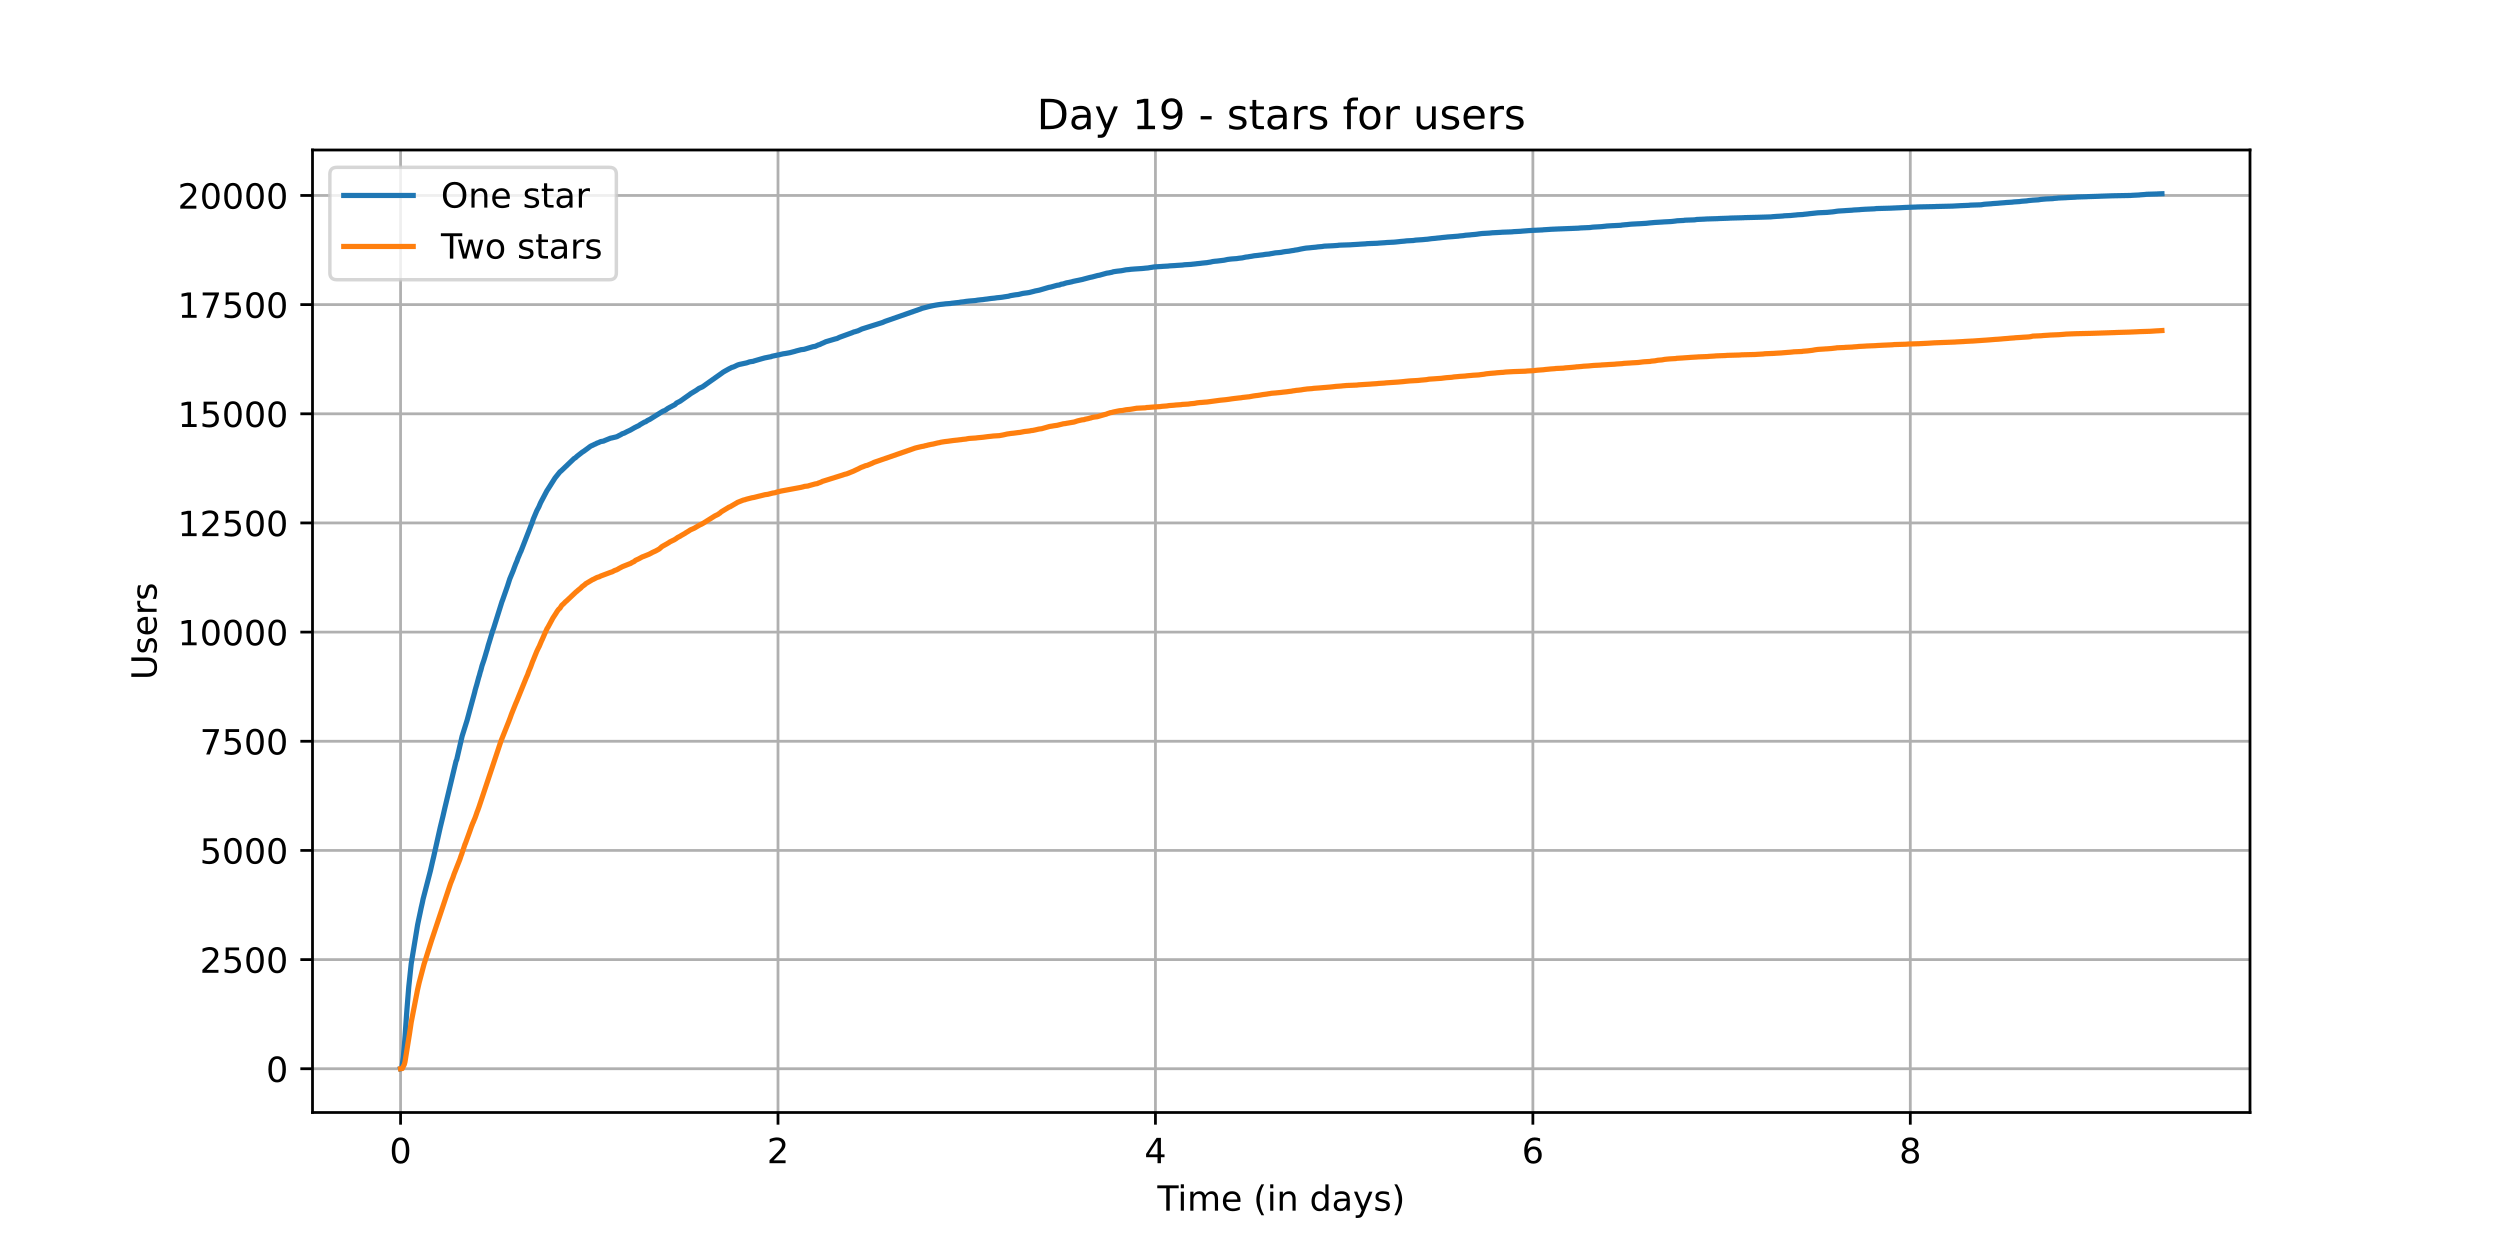 <?xml version="1.0" encoding="utf-8" standalone="no"?>
<!DOCTYPE svg PUBLIC "-//W3C//DTD SVG 1.1//EN"
  "http://www.w3.org/Graphics/SVG/1.1/DTD/svg11.dtd">
<!-- Created with matplotlib (https://matplotlib.org/) -->
<svg height="360pt" version="1.1" viewBox="0 0 720 360" width="720pt" xmlns="http://www.w3.org/2000/svg" xmlns:xlink="http://www.w3.org/1999/xlink">
 <defs>
  <style type="text/css">*{stroke-linecap:butt;stroke-linejoin:round;}</style>
 </defs>
 <g id="figure_1">
  <g id="patch_1">
   <path d="M 0 360 
L 720 360 
L 720 0 
L 0 0 
z
" style="fill:#ffffff;"/>
  </g>
  <g id="axes_1">
   <g id="patch_2">
    <path d="M 90 320.4 
L 648 320.4 
L 648 43.2 
L 90 43.2 
z
" style="fill:#ffffff;"/>
   </g>
   <g id="matplotlib.axis_1">
    <g id="xtick_1">
     <g id="line2d_1">
      <path clip-path="url(#p13bc00d0c7)" d="M 115.364 320.4 
L 115.364 43.2 
" style="fill:none;stroke:#b0b0b0;stroke-linecap:square;stroke-width:0.8;"/>
     </g>
     <g id="line2d_2">
      <defs>
       <path d="M 0 0 
L 0 3.5 
" id="me9230ebbab" style="stroke:#000000;stroke-width:0.8;"/>
      </defs>
      <g>
       <use style="stroke:#000000;stroke-width:0.8;" x="115.364" xlink:href="#me9230ebbab" y="320.4"/>
      </g>
     </g>
     <g id="text_1">
      <!-- 0 -->
      <g transform="translate(112.182 334.998)scale(0.1 -0.1)">
       <defs>
        <path d="M 31.781 66.406 
Q 24.172 66.406 20.328 58.906 
Q 16.5 51.422 16.5 36.375 
Q 16.5 21.391 20.328 13.891 
Q 24.172 6.391 31.781 6.391 
Q 39.453 6.391 43.281 13.891 
Q 47.125 21.391 47.125 36.375 
Q 47.125 51.422 43.281 58.906 
Q 39.453 66.406 31.781 66.406 
z
M 31.781 74.219 
Q 44.047 74.219 50.516 64.516 
Q 56.984 54.828 56.984 36.375 
Q 56.984 17.969 50.516 8.266 
Q 44.047 -1.422 31.781 -1.422 
Q 19.531 -1.422 13.062 8.266 
Q 6.594 17.969 6.594 36.375 
Q 6.594 54.828 13.062 64.516 
Q 19.531 74.219 31.781 74.219 
z
" id="DejaVuSans-48"/>
       </defs>
       <use xlink:href="#DejaVuSans-48"/>
      </g>
     </g>
    </g>
    <g id="xtick_2">
     <g id="line2d_3">
      <path clip-path="url(#p13bc00d0c7)" d="M 224.065 320.4 
L 224.065 43.2 
" style="fill:none;stroke:#b0b0b0;stroke-linecap:square;stroke-width:0.8;"/>
     </g>
     <g id="line2d_4">
      <g>
       <use style="stroke:#000000;stroke-width:0.8;" x="224.065" xlink:href="#me9230ebbab" y="320.4"/>
      </g>
     </g>
     <g id="text_2">
      <!-- 2 -->
      <g transform="translate(220.884 334.998)scale(0.1 -0.1)">
       <defs>
        <path d="M 19.188 8.297 
L 53.609 8.297 
L 53.609 0 
L 7.328 0 
L 7.328 8.297 
Q 12.938 14.109 22.625 23.891 
Q 32.328 33.688 34.812 36.531 
Q 39.547 41.844 41.422 45.531 
Q 43.312 49.219 43.312 52.781 
Q 43.312 58.594 39.234 62.25 
Q 35.156 65.922 28.609 65.922 
Q 23.969 65.922 18.812 64.312 
Q 13.672 62.703 7.812 59.422 
L 7.812 69.391 
Q 13.766 71.781 18.938 73 
Q 24.125 74.219 28.422 74.219 
Q 39.75 74.219 46.484 68.547 
Q 53.219 62.891 53.219 53.422 
Q 53.219 48.922 51.531 44.891 
Q 49.859 40.875 45.406 35.406 
Q 44.188 33.984 37.641 27.219 
Q 31.109 20.453 19.188 8.297 
z
" id="DejaVuSans-50"/>
       </defs>
       <use xlink:href="#DejaVuSans-50"/>
      </g>
     </g>
    </g>
    <g id="xtick_3">
     <g id="line2d_5">
      <path clip-path="url(#p13bc00d0c7)" d="M 332.766 320.4 
L 332.766 43.2 
" style="fill:none;stroke:#b0b0b0;stroke-linecap:square;stroke-width:0.8;"/>
     </g>
     <g id="line2d_6">
      <g>
       <use style="stroke:#000000;stroke-width:0.8;" x="332.766" xlink:href="#me9230ebbab" y="320.4"/>
      </g>
     </g>
     <g id="text_3">
      <!-- 4 -->
      <g transform="translate(329.585 334.998)scale(0.1 -0.1)">
       <defs>
        <path d="M 37.797 64.312 
L 12.891 25.391 
L 37.797 25.391 
z
M 35.203 72.906 
L 47.609 72.906 
L 47.609 25.391 
L 58.016 25.391 
L 58.016 17.188 
L 47.609 17.188 
L 47.609 0 
L 37.797 0 
L 37.797 17.188 
L 4.891 17.188 
L 4.891 26.703 
z
" id="DejaVuSans-52"/>
       </defs>
       <use xlink:href="#DejaVuSans-52"/>
      </g>
     </g>
    </g>
    <g id="xtick_4">
     <g id="line2d_7">
      <path clip-path="url(#p13bc00d0c7)" d="M 441.467 320.4 
L 441.467 43.2 
" style="fill:none;stroke:#b0b0b0;stroke-linecap:square;stroke-width:0.8;"/>
     </g>
     <g id="line2d_8">
      <g>
       <use style="stroke:#000000;stroke-width:0.8;" x="441.467" xlink:href="#me9230ebbab" y="320.4"/>
      </g>
     </g>
     <g id="text_4">
      <!-- 6 -->
      <g transform="translate(438.286 334.998)scale(0.1 -0.1)">
       <defs>
        <path d="M 33.016 40.375 
Q 26.375 40.375 22.484 35.828 
Q 18.609 31.297 18.609 23.391 
Q 18.609 15.531 22.484 10.953 
Q 26.375 6.391 33.016 6.391 
Q 39.656 6.391 43.531 10.953 
Q 47.406 15.531 47.406 23.391 
Q 47.406 31.297 43.531 35.828 
Q 39.656 40.375 33.016 40.375 
z
M 52.594 71.297 
L 52.594 62.312 
Q 48.875 64.062 45.094 64.984 
Q 41.312 65.922 37.594 65.922 
Q 27.828 65.922 22.672 59.328 
Q 17.531 52.734 16.797 39.406 
Q 19.672 43.656 24.016 45.922 
Q 28.375 48.188 33.594 48.188 
Q 44.578 48.188 50.953 41.516 
Q 57.328 34.859 57.328 23.391 
Q 57.328 12.156 50.688 5.359 
Q 44.047 -1.422 33.016 -1.422 
Q 20.359 -1.422 13.672 8.266 
Q 6.984 17.969 6.984 36.375 
Q 6.984 53.656 15.188 63.938 
Q 23.391 74.219 37.203 74.219 
Q 40.922 74.219 44.703 73.484 
Q 48.484 72.75 52.594 71.297 
z
" id="DejaVuSans-54"/>
       </defs>
       <use xlink:href="#DejaVuSans-54"/>
      </g>
     </g>
    </g>
    <g id="xtick_5">
     <g id="line2d_9">
      <path clip-path="url(#p13bc00d0c7)" d="M 550.168 320.4 
L 550.168 43.2 
" style="fill:none;stroke:#b0b0b0;stroke-linecap:square;stroke-width:0.8;"/>
     </g>
     <g id="line2d_10">
      <g>
       <use style="stroke:#000000;stroke-width:0.8;" x="550.168" xlink:href="#me9230ebbab" y="320.4"/>
      </g>
     </g>
     <g id="text_5">
      <!-- 8 -->
      <g transform="translate(546.987 334.998)scale(0.1 -0.1)">
       <defs>
        <path d="M 31.781 34.625 
Q 24.75 34.625 20.719 30.859 
Q 16.703 27.094 16.703 20.516 
Q 16.703 13.922 20.719 10.156 
Q 24.75 6.391 31.781 6.391 
Q 38.812 6.391 42.859 10.172 
Q 46.922 13.969 46.922 20.516 
Q 46.922 27.094 42.891 30.859 
Q 38.875 34.625 31.781 34.625 
z
M 21.922 38.812 
Q 15.578 40.375 12.031 44.719 
Q 8.5 49.078 8.5 55.328 
Q 8.5 64.062 14.719 69.141 
Q 20.953 74.219 31.781 74.219 
Q 42.672 74.219 48.875 69.141 
Q 55.078 64.062 55.078 55.328 
Q 55.078 49.078 51.531 44.719 
Q 48 40.375 41.703 38.812 
Q 48.828 37.156 52.797 32.312 
Q 56.781 27.484 56.781 20.516 
Q 56.781 9.906 50.312 4.234 
Q 43.844 -1.422 31.781 -1.422 
Q 19.734 -1.422 13.25 4.234 
Q 6.781 9.906 6.781 20.516 
Q 6.781 27.484 10.781 32.312 
Q 14.797 37.156 21.922 38.812 
z
M 18.312 54.391 
Q 18.312 48.734 21.844 45.562 
Q 25.391 42.391 31.781 42.391 
Q 38.141 42.391 41.719 45.562 
Q 45.312 48.734 45.312 54.391 
Q 45.312 60.062 41.719 63.234 
Q 38.141 66.406 31.781 66.406 
Q 25.391 66.406 21.844 63.234 
Q 18.312 60.062 18.312 54.391 
z
" id="DejaVuSans-56"/>
       </defs>
       <use xlink:href="#DejaVuSans-56"/>
      </g>
     </g>
    </g>
    <g id="text_6">
     <!-- Time (in days) -->
     <g transform="translate(333.327 348.677)scale(0.1 -0.1)">
      <defs>
       <path d="M -0.297 72.906 
L 61.375 72.906 
L 61.375 64.594 
L 35.5 64.594 
L 35.5 0 
L 25.594 0 
L 25.594 64.594 
L -0.297 64.594 
z
" id="DejaVuSans-84"/>
       <path d="M 9.422 54.688 
L 18.406 54.688 
L 18.406 0 
L 9.422 0 
z
M 9.422 75.984 
L 18.406 75.984 
L 18.406 64.594 
L 9.422 64.594 
z
" id="DejaVuSans-105"/>
       <path d="M 52 44.188 
Q 55.375 50.25 60.062 53.125 
Q 64.75 56 71.094 56 
Q 79.641 56 84.281 50.016 
Q 88.922 44.047 88.922 33.016 
L 88.922 0 
L 79.891 0 
L 79.891 32.719 
Q 79.891 40.578 77.094 44.375 
Q 74.312 48.188 68.609 48.188 
Q 61.625 48.188 57.562 43.547 
Q 53.516 38.922 53.516 30.906 
L 53.516 0 
L 44.484 0 
L 44.484 32.719 
Q 44.484 40.625 41.703 44.406 
Q 38.922 48.188 33.109 48.188 
Q 26.219 48.188 22.156 43.531 
Q 18.109 38.875 18.109 30.906 
L 18.109 0 
L 9.078 0 
L 9.078 54.688 
L 18.109 54.688 
L 18.109 46.188 
Q 21.188 51.219 25.484 53.609 
Q 29.781 56 35.688 56 
Q 41.656 56 45.828 52.969 
Q 50 49.953 52 44.188 
z
" id="DejaVuSans-109"/>
       <path d="M 56.203 29.594 
L 56.203 25.203 
L 14.891 25.203 
Q 15.484 15.922 20.484 11.062 
Q 25.484 6.203 34.422 6.203 
Q 39.594 6.203 44.453 7.469 
Q 49.312 8.734 54.109 11.281 
L 54.109 2.781 
Q 49.266 0.734 44.188 -0.344 
Q 39.109 -1.422 33.891 -1.422 
Q 20.797 -1.422 13.156 6.188 
Q 5.516 13.812 5.516 26.812 
Q 5.516 40.234 12.766 48.109 
Q 20.016 56 32.328 56 
Q 43.359 56 49.781 48.891 
Q 56.203 41.797 56.203 29.594 
z
M 47.219 32.234 
Q 47.125 39.594 43.094 43.984 
Q 39.062 48.391 32.422 48.391 
Q 24.906 48.391 20.391 44.141 
Q 15.875 39.891 15.188 32.172 
z
" id="DejaVuSans-101"/>
       <path id="DejaVuSans-32"/>
       <path d="M 31 75.875 
Q 24.469 64.656 21.281 53.656 
Q 18.109 42.672 18.109 31.391 
Q 18.109 20.125 21.312 9.062 
Q 24.516 -2 31 -13.188 
L 23.188 -13.188 
Q 15.875 -1.703 12.234 9.375 
Q 8.594 20.453 8.594 31.391 
Q 8.594 42.281 12.203 53.312 
Q 15.828 64.359 23.188 75.875 
z
" id="DejaVuSans-40"/>
       <path d="M 54.891 33.016 
L 54.891 0 
L 45.906 0 
L 45.906 32.719 
Q 45.906 40.484 42.875 44.328 
Q 39.844 48.188 33.797 48.188 
Q 26.516 48.188 22.312 43.547 
Q 18.109 38.922 18.109 30.906 
L 18.109 0 
L 9.078 0 
L 9.078 54.688 
L 18.109 54.688 
L 18.109 46.188 
Q 21.344 51.125 25.703 53.562 
Q 30.078 56 35.797 56 
Q 45.219 56 50.047 50.172 
Q 54.891 44.344 54.891 33.016 
z
" id="DejaVuSans-110"/>
       <path d="M 45.406 46.391 
L 45.406 75.984 
L 54.391 75.984 
L 54.391 0 
L 45.406 0 
L 45.406 8.203 
Q 42.578 3.328 38.25 0.953 
Q 33.938 -1.422 27.875 -1.422 
Q 17.969 -1.422 11.734 6.484 
Q 5.516 14.406 5.516 27.297 
Q 5.516 40.188 11.734 48.094 
Q 17.969 56 27.875 56 
Q 33.938 56 38.25 53.625 
Q 42.578 51.266 45.406 46.391 
z
M 14.797 27.297 
Q 14.797 17.391 18.875 11.75 
Q 22.953 6.109 30.078 6.109 
Q 37.203 6.109 41.297 11.75 
Q 45.406 17.391 45.406 27.297 
Q 45.406 37.203 41.297 42.844 
Q 37.203 48.484 30.078 48.484 
Q 22.953 48.484 18.875 42.844 
Q 14.797 37.203 14.797 27.297 
z
" id="DejaVuSans-100"/>
       <path d="M 34.281 27.484 
Q 23.391 27.484 19.188 25 
Q 14.984 22.516 14.984 16.5 
Q 14.984 11.719 18.141 8.906 
Q 21.297 6.109 26.703 6.109 
Q 34.188 6.109 38.703 11.406 
Q 43.219 16.703 43.219 25.484 
L 43.219 27.484 
z
M 52.203 31.203 
L 52.203 0 
L 43.219 0 
L 43.219 8.297 
Q 40.141 3.328 35.547 0.953 
Q 30.953 -1.422 24.312 -1.422 
Q 15.922 -1.422 10.953 3.297 
Q 6 8.016 6 15.922 
Q 6 25.141 12.172 29.828 
Q 18.359 34.516 30.609 34.516 
L 43.219 34.516 
L 43.219 35.406 
Q 43.219 41.609 39.141 45 
Q 35.062 48.391 27.688 48.391 
Q 23 48.391 18.547 47.266 
Q 14.109 46.141 10.016 43.891 
L 10.016 52.203 
Q 14.938 54.109 19.578 55.047 
Q 24.219 56 28.609 56 
Q 40.484 56 46.344 49.844 
Q 52.203 43.703 52.203 31.203 
z
" id="DejaVuSans-97"/>
       <path d="M 32.172 -5.078 
Q 28.375 -14.844 24.75 -17.812 
Q 21.141 -20.797 15.094 -20.797 
L 7.906 -20.797 
L 7.906 -13.281 
L 13.188 -13.281 
Q 16.891 -13.281 18.938 -11.516 
Q 21 -9.766 23.484 -3.219 
L 25.094 0.875 
L 2.984 54.688 
L 12.5 54.688 
L 29.594 11.922 
L 46.688 54.688 
L 56.203 54.688 
z
" id="DejaVuSans-121"/>
       <path d="M 44.281 53.078 
L 44.281 44.578 
Q 40.484 46.531 36.375 47.5 
Q 32.281 48.484 27.875 48.484 
Q 21.188 48.484 17.844 46.438 
Q 14.5 44.391 14.5 40.281 
Q 14.5 37.156 16.891 35.375 
Q 19.281 33.594 26.516 31.984 
L 29.594 31.297 
Q 39.156 29.25 43.188 25.516 
Q 47.219 21.781 47.219 15.094 
Q 47.219 7.469 41.188 3.016 
Q 35.156 -1.422 24.609 -1.422 
Q 20.219 -1.422 15.453 -0.562 
Q 10.688 0.297 5.422 2 
L 5.422 11.281 
Q 10.406 8.688 15.234 7.391 
Q 20.062 6.109 24.812 6.109 
Q 31.156 6.109 34.562 8.281 
Q 37.984 10.453 37.984 14.406 
Q 37.984 18.062 35.516 20.016 
Q 33.062 21.969 24.703 23.781 
L 21.578 24.516 
Q 13.234 26.266 9.516 29.906 
Q 5.812 33.547 5.812 39.891 
Q 5.812 47.609 11.281 51.797 
Q 16.75 56 26.812 56 
Q 31.781 56 36.172 55.266 
Q 40.578 54.547 44.281 53.078 
z
" id="DejaVuSans-115"/>
       <path d="M 8.016 75.875 
L 15.828 75.875 
Q 23.141 64.359 26.781 53.312 
Q 30.422 42.281 30.422 31.391 
Q 30.422 20.453 26.781 9.375 
Q 23.141 -1.703 15.828 -13.188 
L 8.016 -13.188 
Q 14.5 -2 17.703 9.062 
Q 20.906 20.125 20.906 31.391 
Q 20.906 42.672 17.703 53.656 
Q 14.5 64.656 8.016 75.875 
z
" id="DejaVuSans-41"/>
      </defs>
      <use xlink:href="#DejaVuSans-84"/>
      <use x="57.959" xlink:href="#DejaVuSans-105"/>
      <use x="85.742" xlink:href="#DejaVuSans-109"/>
      <use x="183.154" xlink:href="#DejaVuSans-101"/>
      <use x="244.678" xlink:href="#DejaVuSans-32"/>
      <use x="276.465" xlink:href="#DejaVuSans-40"/>
      <use x="315.479" xlink:href="#DejaVuSans-105"/>
      <use x="343.262" xlink:href="#DejaVuSans-110"/>
      <use x="406.641" xlink:href="#DejaVuSans-32"/>
      <use x="438.428" xlink:href="#DejaVuSans-100"/>
      <use x="501.904" xlink:href="#DejaVuSans-97"/>
      <use x="563.184" xlink:href="#DejaVuSans-121"/>
      <use x="622.363" xlink:href="#DejaVuSans-115"/>
      <use x="674.463" xlink:href="#DejaVuSans-41"/>
     </g>
    </g>
   </g>
   <g id="matplotlib.axis_2">
    <g id="ytick_1">
     <g id="line2d_11">
      <path clip-path="url(#p13bc00d0c7)" d="M 90 307.8 
L 648 307.8 
" style="fill:none;stroke:#b0b0b0;stroke-linecap:square;stroke-width:0.8;"/>
     </g>
     <g id="line2d_12">
      <defs>
       <path d="M 0 0 
L -3.5 0 
" id="mc725068a02" style="stroke:#000000;stroke-width:0.8;"/>
      </defs>
      <g>
       <use style="stroke:#000000;stroke-width:0.8;" x="90" xlink:href="#mc725068a02" y="307.8"/>
      </g>
     </g>
     <g id="text_7">
      <!-- 0 -->
      <g transform="translate(76.638 311.599)scale(0.1 -0.1)">
       <use xlink:href="#DejaVuSans-48"/>
      </g>
     </g>
    </g>
    <g id="ytick_2">
     <g id="line2d_13">
      <path clip-path="url(#p13bc00d0c7)" d="M 90 276.361 
L 648 276.361 
" style="fill:none;stroke:#b0b0b0;stroke-linecap:square;stroke-width:0.8;"/>
     </g>
     <g id="line2d_14">
      <g>
       <use style="stroke:#000000;stroke-width:0.8;" x="90" xlink:href="#mc725068a02" y="276.361"/>
      </g>
     </g>
     <g id="text_8">
      <!-- 2500 -->
      <g transform="translate(57.55 280.161)scale(0.1 -0.1)">
       <defs>
        <path d="M 10.797 72.906 
L 49.516 72.906 
L 49.516 64.594 
L 19.828 64.594 
L 19.828 46.734 
Q 21.969 47.469 24.109 47.828 
Q 26.266 48.188 28.422 48.188 
Q 40.625 48.188 47.75 41.5 
Q 54.891 34.812 54.891 23.391 
Q 54.891 11.625 47.562 5.094 
Q 40.234 -1.422 26.906 -1.422 
Q 22.312 -1.422 17.547 -0.641 
Q 12.797 0.141 7.719 1.703 
L 7.719 11.625 
Q 12.109 9.234 16.797 8.062 
Q 21.484 6.891 26.703 6.891 
Q 35.156 6.891 40.078 11.328 
Q 45.016 15.766 45.016 23.391 
Q 45.016 31 40.078 35.438 
Q 35.156 39.891 26.703 39.891 
Q 22.75 39.891 18.812 39.016 
Q 14.891 38.141 10.797 36.281 
z
" id="DejaVuSans-53"/>
       </defs>
       <use xlink:href="#DejaVuSans-50"/>
       <use x="63.623" xlink:href="#DejaVuSans-53"/>
       <use x="127.246" xlink:href="#DejaVuSans-48"/>
       <use x="190.869" xlink:href="#DejaVuSans-48"/>
      </g>
     </g>
    </g>
    <g id="ytick_3">
     <g id="line2d_15">
      <path clip-path="url(#p13bc00d0c7)" d="M 90 244.923 
L 648 244.923 
" style="fill:none;stroke:#b0b0b0;stroke-linecap:square;stroke-width:0.8;"/>
     </g>
     <g id="line2d_16">
      <g>
       <use style="stroke:#000000;stroke-width:0.8;" x="90" xlink:href="#mc725068a02" y="244.923"/>
      </g>
     </g>
     <g id="text_9">
      <!-- 5000 -->
      <g transform="translate(57.55 248.722)scale(0.1 -0.1)">
       <use xlink:href="#DejaVuSans-53"/>
       <use x="63.623" xlink:href="#DejaVuSans-48"/>
       <use x="127.246" xlink:href="#DejaVuSans-48"/>
       <use x="190.869" xlink:href="#DejaVuSans-48"/>
      </g>
     </g>
    </g>
    <g id="ytick_4">
     <g id="line2d_17">
      <path clip-path="url(#p13bc00d0c7)" d="M 90 213.484 
L 648 213.484 
" style="fill:none;stroke:#b0b0b0;stroke-linecap:square;stroke-width:0.8;"/>
     </g>
     <g id="line2d_18">
      <g>
       <use style="stroke:#000000;stroke-width:0.8;" x="90" xlink:href="#mc725068a02" y="213.484"/>
      </g>
     </g>
     <g id="text_10">
      <!-- 7500 -->
      <g transform="translate(57.55 217.283)scale(0.1 -0.1)">
       <defs>
        <path d="M 8.203 72.906 
L 55.078 72.906 
L 55.078 68.703 
L 28.609 0 
L 18.312 0 
L 43.219 64.594 
L 8.203 64.594 
z
" id="DejaVuSans-55"/>
       </defs>
       <use xlink:href="#DejaVuSans-55"/>
       <use x="63.623" xlink:href="#DejaVuSans-53"/>
       <use x="127.246" xlink:href="#DejaVuSans-48"/>
       <use x="190.869" xlink:href="#DejaVuSans-48"/>
      </g>
     </g>
    </g>
    <g id="ytick_5">
     <g id="line2d_19">
      <path clip-path="url(#p13bc00d0c7)" d="M 90 182.045 
L 648 182.045 
" style="fill:none;stroke:#b0b0b0;stroke-linecap:square;stroke-width:0.8;"/>
     </g>
     <g id="line2d_20">
      <g>
       <use style="stroke:#000000;stroke-width:0.8;" x="90" xlink:href="#mc725068a02" y="182.045"/>
      </g>
     </g>
     <g id="text_11">
      <!-- 10000 -->
      <g transform="translate(51.188 185.844)scale(0.1 -0.1)">
       <defs>
        <path d="M 12.406 8.297 
L 28.516 8.297 
L 28.516 63.922 
L 10.984 60.406 
L 10.984 69.391 
L 28.422 72.906 
L 38.281 72.906 
L 38.281 8.297 
L 54.391 8.297 
L 54.391 0 
L 12.406 0 
z
" id="DejaVuSans-49"/>
       </defs>
       <use xlink:href="#DejaVuSans-49"/>
       <use x="63.623" xlink:href="#DejaVuSans-48"/>
       <use x="127.246" xlink:href="#DejaVuSans-48"/>
       <use x="190.869" xlink:href="#DejaVuSans-48"/>
       <use x="254.492" xlink:href="#DejaVuSans-48"/>
      </g>
     </g>
    </g>
    <g id="ytick_6">
     <g id="line2d_21">
      <path clip-path="url(#p13bc00d0c7)" d="M 90 150.607 
L 648 150.607 
" style="fill:none;stroke:#b0b0b0;stroke-linecap:square;stroke-width:0.8;"/>
     </g>
     <g id="line2d_22">
      <g>
       <use style="stroke:#000000;stroke-width:0.8;" x="90" xlink:href="#mc725068a02" y="150.607"/>
      </g>
     </g>
     <g id="text_12">
      <!-- 12500 -->
      <g transform="translate(51.188 154.406)scale(0.1 -0.1)">
       <use xlink:href="#DejaVuSans-49"/>
       <use x="63.623" xlink:href="#DejaVuSans-50"/>
       <use x="127.246" xlink:href="#DejaVuSans-53"/>
       <use x="190.869" xlink:href="#DejaVuSans-48"/>
       <use x="254.492" xlink:href="#DejaVuSans-48"/>
      </g>
     </g>
    </g>
    <g id="ytick_7">
     <g id="line2d_23">
      <path clip-path="url(#p13bc00d0c7)" d="M 90 119.168 
L 648 119.168 
" style="fill:none;stroke:#b0b0b0;stroke-linecap:square;stroke-width:0.8;"/>
     </g>
     <g id="line2d_24">
      <g>
       <use style="stroke:#000000;stroke-width:0.8;" x="90" xlink:href="#mc725068a02" y="119.168"/>
      </g>
     </g>
     <g id="text_13">
      <!-- 15000 -->
      <g transform="translate(51.188 122.967)scale(0.1 -0.1)">
       <use xlink:href="#DejaVuSans-49"/>
       <use x="63.623" xlink:href="#DejaVuSans-53"/>
       <use x="127.246" xlink:href="#DejaVuSans-48"/>
       <use x="190.869" xlink:href="#DejaVuSans-48"/>
       <use x="254.492" xlink:href="#DejaVuSans-48"/>
      </g>
     </g>
    </g>
    <g id="ytick_8">
     <g id="line2d_25">
      <path clip-path="url(#p13bc00d0c7)" d="M 90 87.729 
L 648 87.729 
" style="fill:none;stroke:#b0b0b0;stroke-linecap:square;stroke-width:0.8;"/>
     </g>
     <g id="line2d_26">
      <g>
       <use style="stroke:#000000;stroke-width:0.8;" x="90" xlink:href="#mc725068a02" y="87.729"/>
      </g>
     </g>
     <g id="text_14">
      <!-- 17500 -->
      <g transform="translate(51.188 91.528)scale(0.1 -0.1)">
       <use xlink:href="#DejaVuSans-49"/>
       <use x="63.623" xlink:href="#DejaVuSans-55"/>
       <use x="127.246" xlink:href="#DejaVuSans-53"/>
       <use x="190.869" xlink:href="#DejaVuSans-48"/>
       <use x="254.492" xlink:href="#DejaVuSans-48"/>
      </g>
     </g>
    </g>
    <g id="ytick_9">
     <g id="line2d_27">
      <path clip-path="url(#p13bc00d0c7)" d="M 90 56.29 
L 648 56.29 
" style="fill:none;stroke:#b0b0b0;stroke-linecap:square;stroke-width:0.8;"/>
     </g>
     <g id="line2d_28">
      <g>
       <use style="stroke:#000000;stroke-width:0.8;" x="90" xlink:href="#mc725068a02" y="56.29"/>
      </g>
     </g>
     <g id="text_15">
      <!-- 20000 -->
      <g transform="translate(51.188 60.09)scale(0.1 -0.1)">
       <use xlink:href="#DejaVuSans-50"/>
       <use x="63.623" xlink:href="#DejaVuSans-48"/>
       <use x="127.246" xlink:href="#DejaVuSans-48"/>
       <use x="190.869" xlink:href="#DejaVuSans-48"/>
       <use x="254.492" xlink:href="#DejaVuSans-48"/>
      </g>
     </g>
    </g>
    <g id="text_16">
     <!-- Users -->
     <g transform="translate(45.108 195.801)rotate(-90)scale(0.1 -0.1)">
      <defs>
       <path d="M 8.688 72.906 
L 18.609 72.906 
L 18.609 28.609 
Q 18.609 16.891 22.844 11.734 
Q 27.094 6.594 36.625 6.594 
Q 46.094 6.594 50.344 11.734 
Q 54.594 16.891 54.594 28.609 
L 54.594 72.906 
L 64.5 72.906 
L 64.5 27.391 
Q 64.5 13.141 57.438 5.859 
Q 50.391 -1.422 36.625 -1.422 
Q 22.797 -1.422 15.734 5.859 
Q 8.688 13.141 8.688 27.391 
z
" id="DejaVuSans-85"/>
       <path d="M 41.109 46.297 
Q 39.594 47.172 37.812 47.578 
Q 36.031 48 33.891 48 
Q 26.266 48 22.188 43.047 
Q 18.109 38.094 18.109 28.812 
L 18.109 0 
L 9.078 0 
L 9.078 54.688 
L 18.109 54.688 
L 18.109 46.188 
Q 20.953 51.172 25.484 53.578 
Q 30.031 56 36.531 56 
Q 37.453 56 38.578 55.875 
Q 39.703 55.766 41.062 55.516 
z
" id="DejaVuSans-114"/>
      </defs>
      <use xlink:href="#DejaVuSans-85"/>
      <use x="73.193" xlink:href="#DejaVuSans-115"/>
      <use x="125.293" xlink:href="#DejaVuSans-101"/>
      <use x="186.816" xlink:href="#DejaVuSans-114"/>
      <use x="227.93" xlink:href="#DejaVuSans-115"/>
     </g>
    </g>
   </g>
   <g id="line2d_29">
    <path clip-path="url(#p13bc00d0c7)" d="M 115.364 307.8 
L 115.623 307.725 
L 115.736 307.523 
L 116.147 304.518 
L 116.484 300.821 
L 117.158 291.276 
L 117.719 284.259 
L 118.43 277.543 
L 120.263 266.402 
L 120.487 265.295 
L 121.086 262.478 
L 121.272 261.56 
L 121.647 259.913 
L 121.833 258.995 
L 123.965 250.77 
L 124.564 248.142 
L 124.864 246.897 
L 126.771 238.371 
L 127.557 235.126 
L 128.117 232.687 
L 131.335 219.218 
L 131.522 218.828 
L 131.821 217.521 
L 133.092 212.013 
L 134.551 207.347 
L 135.112 205.247 
L 135.299 204.543 
L 136.346 200.707 
L 136.721 199.311 
L 136.833 198.808 
L 137.094 197.89 
L 137.282 197.274 
L 137.917 194.91 
L 137.992 194.746 
L 138.366 193.338 
L 138.441 193.175 
L 138.815 191.741 
L 139.376 190.094 
L 139.787 188.735 
L 140.125 187.566 
L 140.274 187.126 
L 140.649 185.73 
L 140.835 185.151 
L 141.921 181.58 
L 142.145 180.989 
L 144.576 173.242 
L 144.726 172.878 
L 146.148 168.803 
L 146.821 166.703 
L 147.793 164.364 
L 148.093 163.534 
L 148.541 162.352 
L 148.879 161.585 
L 149.215 160.604 
L 149.327 160.403 
L 149.477 160.026 
L 149.888 159.045 
L 150 158.856 
L 153.067 150.971 
L 153.292 150.418 
L 153.554 149.575 
L 154.601 147.085 
L 154.901 146.519 
L 155.2 145.954 
L 155.499 145.237 
L 155.723 144.734 
L 157.556 141.25 
L 157.706 141.049 
L 159.837 137.679 
L 160.025 137.44 
L 161.296 135.855 
L 161.446 135.767 
L 161.708 135.529 
L 165.336 132.058 
L 165.747 131.819 
L 166.197 131.391 
L 167.394 130.461 
L 167.692 130.222 
L 168.104 129.97 
L 169.563 128.901 
L 169.787 128.713 
L 170.161 128.474 
L 170.348 128.373 
L 170.573 128.298 
L 170.76 128.184 
L 170.984 128.096 
L 171.283 127.933 
L 171.545 127.845 
L 171.919 127.619 
L 172.256 127.518 
L 172.78 127.279 
L 173.004 127.178 
L 173.714 127.053 
L 173.902 127.002 
L 174.089 126.902 
L 175.547 126.311 
L 175.734 126.223 
L 176.221 126.122 
L 177.38 125.845 
L 177.716 125.745 
L 177.941 125.619 
L 178.128 125.518 
L 178.876 125.141 
L 179.175 124.927 
L 179.475 124.839 
L 179.774 124.739 
L 180.634 124.286 
L 181.532 123.871 
L 182.841 123.117 
L 183.065 123.016 
L 183.215 122.928 
L 184.038 122.538 
L 184.338 122.299 
L 185.609 121.57 
L 185.946 121.469 
L 186.207 121.293 
L 186.47 121.104 
L 186.619 121.029 
L 186.881 120.903 
L 187.105 120.803 
L 190.359 118.765 
L 190.734 118.539 
L 191.033 118.376 
L 191.37 118.275 
L 191.781 118.023 
L 192.304 117.646 
L 192.828 117.357 
L 193.015 117.244 
L 193.24 117.143 
L 193.763 116.854 
L 194.025 116.728 
L 194.399 116.514 
L 194.848 116.074 
L 195.708 115.634 
L 195.895 115.534 
L 198.626 113.609 
L 198.851 113.421 
L 200.459 112.453 
L 200.683 112.302 
L 200.871 112.163 
L 201.319 111.849 
L 202.255 111.434 
L 202.666 111.17 
L 202.928 110.969 
L 203.115 110.843 
L 203.19 110.805 
L 203.34 110.667 
L 207.979 107.397 
L 208.24 107.196 
L 208.689 106.932 
L 209.924 106.24 
L 210.559 105.926 
L 210.746 105.813 
L 211.12 105.725 
L 211.606 105.523 
L 212.317 105.171 
L 212.729 105.02 
L 213.103 104.92 
L 213.365 104.87 
L 214.337 104.656 
L 214.823 104.555 
L 215.123 104.48 
L 215.422 104.379 
L 215.833 104.228 
L 216.394 104.128 
L 216.917 104.065 
L 217.142 103.964 
L 219.536 103.272 
L 219.91 103.172 
L 220.209 103.084 
L 220.733 102.983 
L 221.593 102.807 
L 222.042 102.732 
L 222.304 102.606 
L 223.202 102.417 
L 223.613 102.329 
L 223.875 102.266 
L 224.473 102.166 
L 224.81 102.065 
L 225.221 101.977 
L 225.521 101.902 
L 226.232 101.801 
L 226.942 101.675 
L 227.466 101.575 
L 228.962 101.185 
L 229.261 101.084 
L 230.72 100.707 
L 231.58 100.606 
L 234.161 99.839 
L 234.797 99.739 
L 235.507 99.412 
L 235.657 99.336 
L 236.072 99.236 
L 236.745 98.896 
L 236.969 98.821 
L 237.193 98.72 
L 237.829 98.418 
L 240.635 97.588 
L 241.046 97.5 
L 241.757 97.148 
L 245.423 95.815 
L 245.908 95.601 
L 246.32 95.513 
L 246.694 95.388 
L 247.068 95.287 
L 247.891 94.91 
L 248.19 94.759 
L 254.1 92.898 
L 254.324 92.81 
L 254.885 92.558 
L 265.213 88.949 
L 265.475 88.823 
L 266.972 88.433 
L 267.346 88.333 
L 268.356 88.106 
L 268.805 88.006 
L 269.553 87.867 
L 270.189 87.767 
L 270.788 87.679 
L 271.761 87.578 
L 272.322 87.503 
L 273.781 87.402 
L 273.968 87.352 
L 274.828 87.251 
L 275.352 87.188 
L 276.324 87.088 
L 276.624 87.012 
L 277.559 86.912 
L 278.232 86.799 
L 279.167 86.698 
L 279.616 86.66 
L 280.701 86.572 
L 280.925 86.547 
L 281.598 86.434 
L 282.384 86.346 
L 282.609 86.321 
L 283.057 86.283 
L 283.73 86.182 
L 284.217 86.132 
L 284.89 86.031 
L 285.451 85.956 
L 286.461 85.855 
L 287.097 85.755 
L 288.182 85.654 
L 288.743 85.579 
L 289.341 85.478 
L 289.939 85.39 
L 290.463 85.315 
L 290.65 85.252 
L 290.986 85.151 
L 291.66 85.038 
L 292.184 84.95 
L 292.408 84.912 
L 293.306 84.812 
L 294.54 84.51 
L 295.25 84.409 
L 295.774 84.346 
L 296.41 84.246 
L 297.756 83.906 
L 298.093 83.806 
L 298.878 83.655 
L 299.364 83.554 
L 302.058 82.762 
L 302.656 82.661 
L 304.415 82.171 
L 305.125 82.07 
L 305.611 81.856 
L 306.21 81.768 
L 306.547 81.655 
L 306.846 81.555 
L 307.183 81.454 
L 307.782 81.353 
L 308.716 81.152 
L 309.016 81.052 
L 309.951 80.85 
L 310.475 80.75 
L 311.41 80.549 
L 311.784 80.473 
L 311.972 80.41 
L 312.346 80.31 
L 313.88 79.907 
L 314.292 79.819 
L 314.553 79.769 
L 316.088 79.354 
L 316.686 79.253 
L 317.023 79.153 
L 318.744 78.675 
L 319.455 78.574 
L 319.717 78.511 
L 320.241 78.411 
L 320.615 78.272 
L 321.251 78.172 
L 321.812 78.096 
L 322.636 78.008 
L 322.86 77.983 
L 323.421 77.883 
L 324.282 77.706 
L 325.292 77.618 
L 325.554 77.568 
L 326.826 77.468 
L 327.237 77.442 
L 328.771 77.342 
L 329.22 77.304 
L 330.155 77.203 
L 330.566 77.178 
L 331.127 77.078 
L 331.726 76.99 
L 332.287 76.889 
L 332.736 76.851 
L 334.456 76.751 
L 334.905 76.713 
L 336.476 76.625 
L 336.738 76.575 
L 338.495 76.474 
L 338.945 76.436 
L 340.552 76.336 
L 341.151 76.248 
L 342.984 76.147 
L 343.508 76.084 
L 344.368 75.996 
L 344.592 75.958 
L 345.64 75.858 
L 346.201 75.782 
L 347.173 75.682 
L 347.501 75.657 
L 348.333 75.518 
L 348.558 75.493 
L 348.931 75.405 
L 349.231 75.33 
L 350.01 75.229 
L 350.421 75.204 
L 351.244 75.103 
L 351.768 75.04 
L 352.553 74.94 
L 353.525 74.726 
L 354.311 74.625 
L 354.797 74.575 
L 356.181 74.475 
L 356.817 74.374 
L 357.752 74.273 
L 358.762 74.047 
L 359.547 73.959 
L 359.734 73.909 
L 360.445 73.808 
L 361.23 73.657 
L 362.24 73.557 
L 362.801 73.481 
L 363.699 73.381 
L 364.409 73.255 
L 365.569 73.154 
L 365.869 73.079 
L 366.505 72.978 
L 367.291 72.827 
L 368.525 72.727 
L 369.049 72.664 
L 369.499 72.563 
L 370.172 72.45 
L 371.182 72.349 
L 371.93 72.211 
L 372.642 72.11 
L 372.941 72.035 
L 373.689 71.934 
L 374.7 71.708 
L 375.186 71.62 
L 375.448 71.57 
L 376.121 71.456 
L 377.281 71.356 
L 377.806 71.293 
L 378.928 71.192 
L 379.527 71.104 
L 380.724 71.004 
L 381.398 70.891 
L 383.605 70.79 
L 384.017 70.765 
L 385.289 70.677 
L 385.55 70.626 
L 385.962 70.601 
L 388.954 70.501 
L 389.403 70.463 
L 391.161 70.362 
L 391.609 70.325 
L 393.367 70.224 
L 393.554 70.186 
L 393.966 70.161 
L 396.659 70.061 
L 396.883 70.035 
L 397.332 69.998 
L 398.865 69.897 
L 399.352 69.847 
L 401.409 69.746 
L 401.858 69.708 
L 402.83 69.608 
L 403.354 69.545 
L 404.514 69.444 
L 405.075 69.369 
L 407.02 69.268 
L 407.693 69.155 
L 409.189 69.055 
L 409.6 69.029 
L 410.648 68.929 
L 411.059 68.904 
L 411.77 68.803 
L 412.331 68.728 
L 413.49 68.627 
L 413.715 68.589 
L 414.762 68.489 
L 415.323 68.413 
L 416.37 68.313 
L 416.894 68.25 
L 418.316 68.149 
L 418.764 68.111 
L 420.037 68.011 
L 420.299 67.96 
L 421.422 67.86 
L 422.095 67.747 
L 423.441 67.646 
L 423.666 67.608 
L 424.863 67.508 
L 425.387 67.445 
L 425.949 67.357 
L 426.173 67.332 
L 426.735 67.256 
L 428.531 67.156 
L 428.942 67.131 
L 429.914 67.03 
L 430.289 67.017 
L 432.197 66.917 
L 432.646 66.879 
L 435.415 66.778 
L 435.938 66.716 
L 437.921 66.615 
L 438.407 66.565 
L 439.716 66.464 
L 440.165 66.426 
L 441.811 66.326 
L 442.185 66.313 
L 444.279 66.212 
L 444.504 66.175 
L 446.187 66.074 
L 446.635 66.036 
L 448.88 65.936 
L 449.255 65.923 
L 451.798 65.823 
L 452.172 65.81 
L 454.604 65.709 
L 455.127 65.647 
L 457.484 65.546 
L 457.858 65.533 
L 458.569 65.433 
L 459.017 65.395 
L 460.887 65.294 
L 461.337 65.257 
L 462.271 65.156 
L 462.795 65.093 
L 464.441 64.993 
L 464.815 64.98 
L 466.835 64.879 
L 467.096 64.817 
L 468.106 64.716 
L 468.518 64.691 
L 469.416 64.59 
L 469.864 64.553 
L 471.697 64.452 
L 472.071 64.439 
L 473.717 64.339 
L 474.128 64.314 
L 474.989 64.213 
L 475.438 64.175 
L 476.524 64.075 
L 476.935 64.05 
L 478.694 63.949 
L 479.143 63.911 
L 481.125 63.811 
L 481.575 63.773 
L 482.435 63.672 
L 483.034 63.584 
L 484.943 63.484 
L 485.204 63.421 
L 488.01 63.32 
L 488.683 63.207 
L 490.927 63.106 
L 491.376 63.069 
L 494.742 62.968 
L 494.967 62.943 
L 497.846 62.842 
L 498.296 62.805 
L 502.148 62.704 
L 502.372 62.679 
L 506.412 62.578 
L 506.786 62.566 
L 510.04 62.465 
L 510.564 62.402 
L 511.948 62.302 
L 512.322 62.289 
L 513.557 62.201 
L 513.818 62.151 
L 515.726 62.063 
L 515.95 62.037 
L 516.436 61.987 
L 517.409 61.899 
L 517.633 61.861 
L 519.279 61.773 
L 519.541 61.723 
L 520.552 61.622 
L 521.112 61.547 
L 522.085 61.446 
L 522.572 61.396 
L 523.507 61.295 
L 523.918 61.27 
L 526.201 61.17 
L 526.687 61.119 
L 527.772 61.019 
L 528.333 60.943 
L 528.968 60.843 
L 529.492 60.78 
L 531.176 60.679 
L 531.625 60.642 
L 533.345 60.541 
L 533.869 60.478 
L 535.552 60.39 
L 535.777 60.352 
L 537.347 60.252 
L 537.722 60.239 
L 539.854 60.139 
L 540.414 60.063 
L 544.08 59.962 
L 544.454 59.95 
L 546.661 59.849 
L 547.035 59.837 
L 548.868 59.736 
L 549.242 59.724 
L 551.935 59.623 
L 552.347 59.598 
L 557.209 59.497 
L 557.621 59.472 
L 561.923 59.371 
L 562.297 59.359 
L 564.204 59.258 
L 564.616 59.233 
L 567.123 59.133 
L 567.385 59.082 
L 570.565 58.982 
L 570.827 58.931 
L 571.463 58.831 
L 571.911 58.793 
L 573.408 58.692 
L 573.932 58.629 
L 575.465 58.529 
L 575.951 58.479 
L 577.261 58.378 
L 577.747 58.328 
L 579.467 58.227 
L 580.028 58.152 
L 581.637 58.051 
L 582.236 57.963 
L 583.62 57.862 
L 584.256 57.762 
L 585.191 57.674 
L 585.415 57.649 
L 587.061 57.548 
L 587.734 57.435 
L 588.819 57.334 
L 589.268 57.296 
L 591.251 57.208 
L 591.438 57.158 
L 592.523 57.07 
L 592.747 57.032 
L 595.029 56.932 
L 595.477 56.894 
L 597.648 56.793 
L 598.134 56.743 
L 601.014 56.655 
L 601.238 56.63 
L 604.493 56.529 
L 604.904 56.504 
L 607.972 56.404 
L 608.346 56.391 
L 613.621 56.29 
L 614.069 56.253 
L 616.127 56.152 
L 616.351 56.114 
L 617.735 56.014 
L 618.259 55.951 
L 621.252 55.863 
L 621.476 55.838 
L 622.636 55.8 
L 622.636 55.8 
" style="fill:none;stroke:#1f77b4;stroke-linecap:square;stroke-width:1.5;"/>
   </g>
   <g id="line2d_30">
    <path clip-path="url(#p13bc00d0c7)" d="M 115.364 307.8 
L 115.848 307.737 
L 116.447 306.542 
L 116.634 305.826 
L 117.906 297.928 
L 118.43 294.42 
L 120.263 285.001 
L 120.375 284.51 
L 120.712 283.026 
L 122.133 277.644 
L 122.357 276.965 
L 124.228 271.017 
L 129.801 254.304 
L 129.875 254.14 
L 130.437 252.732 
L 130.774 251.726 
L 132.457 247.463 
L 132.831 246.331 
L 132.943 246.08 
L 133.28 244.998 
L 133.392 244.734 
L 133.953 243.036 
L 133.99 243.036 
L 134.439 241.791 
L 135.149 239.842 
L 135.898 237.717 
L 135.935 237.692 
L 136.197 236.962 
L 136.272 236.874 
L 136.496 236.296 
L 136.608 236.032 
L 136.796 235.604 
L 137.244 234.347 
L 137.394 233.881 
L 137.581 233.429 
L 137.955 232.385 
L 144.278 213.434 
L 144.539 212.78 
L 146.521 207.8 
L 146.746 207.196 
L 146.933 206.718 
L 147.307 205.662 
L 148.616 202.392 
L 148.729 202.166 
L 151.571 195.161 
L 151.833 194.57 
L 151.945 194.331 
L 152.245 193.451 
L 152.844 192.03 
L 153.367 190.584 
L 153.554 190.156 
L 154.003 189.037 
L 154.601 187.566 
L 155.125 186.472 
L 155.275 186.208 
L 156.023 184.435 
L 156.098 184.321 
L 156.995 182.259 
L 157.556 181.027 
L 157.818 180.624 
L 159.239 177.983 
L 160.062 176.726 
L 160.436 176.11 
L 160.81 175.594 
L 160.997 175.38 
L 161.259 175.179 
L 161.446 174.877 
L 161.782 174.336 
L 162.344 173.846 
L 162.905 173.255 
L 163.054 173.167 
L 165.71 170.652 
L 165.822 170.551 
L 166.009 170.388 
L 166.197 170.262 
L 166.421 170.036 
L 167.281 169.344 
L 167.618 168.967 
L 168.478 168.338 
L 168.628 168.137 
L 168.815 168.036 
L 170.648 166.942 
L 170.909 166.841 
L 171.769 166.389 
L 171.994 166.288 
L 172.293 166.2 
L 172.63 166.1 
L 172.966 165.911 
L 173.228 165.81 
L 175.846 164.829 
L 176.146 164.741 
L 176.407 164.641 
L 176.894 164.364 
L 177.305 164.201 
L 177.567 164.125 
L 177.791 163.987 
L 177.979 163.924 
L 178.128 163.798 
L 179.026 163.32 
L 179.213 163.22 
L 179.699 163.019 
L 181.195 162.427 
L 181.345 162.365 
L 181.607 162.277 
L 182.018 162.012 
L 182.654 161.711 
L 183.028 161.371 
L 183.963 160.944 
L 184.973 160.39 
L 185.273 160.29 
L 186.956 159.611 
L 187.891 159.108 
L 188.826 158.68 
L 189.836 158.127 
L 190.06 157.938 
L 190.397 157.636 
L 190.547 157.485 
L 190.92 157.259 
L 192.117 156.592 
L 192.267 156.492 
L 192.641 156.278 
L 192.865 156.102 
L 193.576 155.75 
L 194.212 155.448 
L 194.436 155.297 
L 194.624 155.197 
L 194.736 155.096 
L 195.184 154.782 
L 195.633 154.555 
L 195.783 154.492 
L 196.12 154.266 
L 197.317 153.587 
L 197.429 153.486 
L 197.878 153.222 
L 198.214 153.021 
L 198.364 152.92 
L 198.738 152.669 
L 198.925 152.568 
L 200.01 152.09 
L 201.469 151.223 
L 201.694 151.122 
L 202.367 150.783 
L 202.516 150.695 
L 205.921 148.557 
L 206.145 148.456 
L 206.819 148.129 
L 206.968 147.991 
L 207.305 147.79 
L 207.716 147.412 
L 209.811 146.142 
L 209.924 146.054 
L 210.26 145.954 
L 210.372 145.891 
L 210.597 145.752 
L 211.981 144.948 
L 212.13 144.872 
L 212.354 144.709 
L 213.963 144.067 
L 214.15 144.004 
L 214.524 143.929 
L 214.748 143.841 
L 215.085 143.74 
L 216.544 143.363 
L 217.142 143.262 
L 218.526 142.91 
L 218.975 142.81 
L 220.321 142.47 
L 221.107 142.37 
L 222.528 142.005 
L 223.202 141.904 
L 223.389 141.841 
L 223.65 141.741 
L 224.884 141.439 
L 225.408 141.338 
L 230.682 140.358 
L 230.982 140.282 
L 231.356 140.194 
L 231.692 140.081 
L 232.665 139.98 
L 233.039 139.854 
L 234.759 139.377 
L 235.395 139.276 
L 235.694 139.113 
L 236.034 139.012 
L 236.258 138.924 
L 236.52 138.823 
L 236.857 138.635 
L 237.193 138.534 
L 242.804 136.774 
L 243.029 136.685 
L 243.366 136.585 
L 243.814 136.484 
L 245.497 135.818 
L 245.946 135.629 
L 246.133 135.529 
L 246.881 135.176 
L 247.142 135.063 
L 247.704 134.761 
L 248.265 134.51 
L 248.526 134.434 
L 248.789 134.321 
L 249.275 134.12 
L 249.761 134.019 
L 250.883 133.554 
L 251.07 133.479 
L 251.743 133.152 
L 263.118 129.203 
L 263.343 129.115 
L 263.679 129.014 
L 263.979 128.939 
L 264.391 128.838 
L 265.475 128.587 
L 266.037 128.499 
L 266.373 128.386 
L 266.897 128.285 
L 267.234 128.184 
L 268.169 127.983 
L 268.768 127.883 
L 270.039 127.568 
L 270.563 127.48 
L 270.901 127.38 
L 271.499 127.279 
L 272.135 127.178 
L 273.033 127.078 
L 273.631 126.99 
L 274.379 126.889 
L 274.903 126.826 
L 275.876 126.726 
L 276.1 126.688 
L 276.923 126.6 
L 277.185 126.55 
L 278.195 126.449 
L 278.456 126.386 
L 279.017 126.286 
L 279.467 126.248 
L 281 126.147 
L 281.561 126.072 
L 282.684 125.971 
L 283.17 125.921 
L 283.918 125.82 
L 284.479 125.745 
L 285.489 125.644 
L 286.05 125.569 
L 287.77 125.468 
L 288.481 125.342 
L 289.004 125.242 
L 290.089 124.99 
L 290.725 124.902 
L 290.986 124.852 
L 291.959 124.751 
L 292.52 124.676 
L 293.268 124.575 
L 293.717 124.538 
L 294.241 124.437 
L 295.063 124.273 
L 296.036 124.173 
L 296.597 124.097 
L 297.008 123.997 
L 297.42 123.972 
L 297.868 123.871 
L 298.13 123.821 
L 299.215 123.569 
L 300 123.469 
L 302.245 122.827 
L 302.918 122.727 
L 303.629 122.601 
L 304.415 122.5 
L 305.649 122.199 
L 306.023 122.11 
L 306.173 122.06 
L 306.921 121.972 
L 307.183 121.909 
L 307.744 121.821 
L 308.006 121.771 
L 308.679 121.658 
L 309.278 121.557 
L 309.577 121.469 
L 309.876 121.369 
L 310.213 121.255 
L 310.587 121.155 
L 311.598 120.928 
L 312.271 120.853 
L 312.458 120.752 
L 313.282 120.589 
L 313.693 120.488 
L 313.88 120.425 
L 314.254 120.35 
L 314.442 120.249 
L 315.189 120.111 
L 316.013 120.01 
L 318.183 119.382 
L 318.557 119.294 
L 319.044 119.092 
L 319.38 118.992 
L 319.755 118.853 
L 320.241 118.791 
L 320.428 118.715 
L 320.84 118.615 
L 321.737 118.426 
L 322.186 118.338 
L 322.448 118.288 
L 323.346 118.212 
L 323.533 118.162 
L 324.357 117.998 
L 325.441 117.898 
L 326.078 117.797 
L 326.639 117.697 
L 327.35 117.571 
L 329.407 117.47 
L 329.781 117.458 
L 330.304 117.357 
L 330.679 117.344 
L 331.95 117.244 
L 332.399 117.206 
L 334.082 117.105 
L 334.68 117.017 
L 336.027 116.917 
L 336.7 116.804 
L 338.122 116.703 
L 338.645 116.64 
L 340.179 116.54 
L 340.44 116.477 
L 342.236 116.376 
L 342.872 116.275 
L 343.994 116.175 
L 344.779 116.024 
L 345.64 115.923 
L 346.013 115.911 
L 347.136 115.81 
L 347.501 115.798 
L 351.282 115.282 
L 351.768 115.232 
L 352.815 115.131 
L 353.339 115.068 
L 354.087 114.968 
L 354.723 114.867 
L 355.508 114.766 
L 356.031 114.704 
L 356.892 114.603 
L 357.34 114.565 
L 357.901 114.465 
L 358.387 114.414 
L 359.285 114.314 
L 359.734 114.276 
L 360.258 114.175 
L 361.006 114.037 
L 361.716 113.936 
L 362.203 113.886 
L 362.876 113.786 
L 363.137 113.735 
L 363.699 113.635 
L 364.223 113.572 
L 364.896 113.484 
L 365.158 113.433 
L 365.869 113.333 
L 366.131 113.27 
L 367.403 113.169 
L 367.889 113.119 
L 368.975 113.018 
L 369.536 112.943 
L 370.546 112.842 
L 371.144 112.754 
L 372.005 112.654 
L 372.305 112.578 
L 372.829 112.515 
L 373.39 112.415 
L 373.802 112.39 
L 374.7 112.289 
L 375.41 112.163 
L 376.196 112.063 
L 376.421 112.025 
L 377.806 111.924 
L 378.404 111.836 
L 379.864 111.736 
L 380.313 111.698 
L 381.51 111.597 
L 381.959 111.56 
L 383.044 111.472 
L 383.269 111.446 
L 384.203 111.346 
L 384.727 111.283 
L 386.186 111.182 
L 386.71 111.12 
L 387.869 111.019 
L 388.243 111.006 
L 390.749 110.906 
L 391.31 110.83 
L 392.844 110.73 
L 393.256 110.705 
L 394.751 110.617 
L 394.976 110.591 
L 396.509 110.491 
L 397.033 110.428 
L 398.679 110.327 
L 399.202 110.264 
L 400.661 110.164 
L 401.073 110.139 
L 402.569 110.038 
L 403.017 110 
L 404.139 109.9 
L 404.663 109.837 
L 405.71 109.736 
L 406.159 109.698 
L 407.992 109.598 
L 408.403 109.573 
L 409.339 109.472 
L 409.787 109.434 
L 410.835 109.334 
L 411.582 109.195 
L 413.154 109.095 
L 413.602 109.057 
L 415.099 108.957 
L 415.66 108.881 
L 416.37 108.793 
L 416.595 108.768 
L 418.054 108.667 
L 418.727 108.554 
L 419.887 108.454 
L 420.374 108.403 
L 421.945 108.303 
L 422.506 108.227 
L 423.703 108.127 
L 424.19 108.076 
L 425.874 107.976 
L 426.472 107.888 
L 427.333 107.787 
L 428.081 107.649 
L 429.092 107.548 
L 429.316 107.523 
L 430.588 107.422 
L 431.112 107.359 
L 432.459 107.259 
L 432.833 107.246 
L 433.619 107.146 
L 434.03 107.121 
L 435.901 107.02 
L 436.275 107.007 
L 439.342 106.907 
L 439.866 106.844 
L 441.549 106.756 
L 441.773 106.731 
L 442.633 106.63 
L 443.083 106.592 
L 444.466 106.492 
L 445.028 106.416 
L 446.075 106.316 
L 446.561 106.265 
L 447.795 106.177 
L 448.057 106.127 
L 450.264 106.026 
L 450.863 105.938 
L 452.247 105.838 
L 452.696 105.8 
L 453.743 105.699 
L 454.006 105.649 
L 454.379 105.637 
L 455.539 105.536 
L 456.063 105.473 
L 457.596 105.385 
L 457.82 105.36 
L 458.83 105.259 
L 459.242 105.234 
L 461.037 105.146 
L 461.262 105.108 
L 462.87 105.02 
L 463.094 104.995 
L 465.002 104.895 
L 465.525 104.832 
L 467.134 104.731 
L 467.732 104.643 
L 469.49 104.543 
L 469.939 104.505 
L 471.735 104.404 
L 472.258 104.341 
L 473.044 104.241 
L 473.53 104.19 
L 475.251 104.09 
L 475.55 104.014 
L 476.636 103.914 
L 477.459 103.75 
L 478.656 103.65 
L 479.442 103.499 
L 480.452 103.398 
L 480.901 103.36 
L 482.66 103.26 
L 482.847 103.197 
L 484.568 103.096 
L 485.017 103.059 
L 486.513 102.958 
L 486.962 102.92 
L 488.683 102.82 
L 489.132 102.782 
L 491.862 102.681 
L 492.087 102.644 
L 493.732 102.543 
L 494.219 102.493 
L 496.949 102.392 
L 497.435 102.342 
L 501.101 102.241 
L 501.587 102.191 
L 505.552 102.09 
L 506 102.053 
L 507.758 101.952 
L 508.32 101.877 
L 510.901 101.776 
L 511.35 101.738 
L 513.145 101.638 
L 513.37 101.612 
L 513.818 101.575 
L 515.052 101.474 
L 515.464 101.449 
L 516.361 101.361 
L 516.586 101.323 
L 518.98 101.223 
L 519.242 101.16 
L 520.552 101.059 
L 521.075 100.996 
L 521.936 100.896 
L 522.721 100.745 
L 523.47 100.644 
L 523.918 100.606 
L 525.527 100.506 
L 525.751 100.481 
L 526.126 100.468 
L 527.473 100.367 
L 527.997 100.305 
L 528.782 100.217 
L 528.968 100.166 
L 531.214 100.078 
L 531.438 100.041 
L 533.495 99.953 
L 533.72 99.915 
L 534.954 99.827 
L 535.178 99.789 
L 537.086 99.688 
L 537.534 99.651 
L 540.078 99.55 
L 540.527 99.512 
L 542.434 99.412 
L 542.808 99.399 
L 544.978 99.299 
L 545.501 99.236 
L 548.943 99.135 
L 549.429 99.085 
L 552.721 98.984 
L 553.132 98.959 
L 555.189 98.858 
L 555.601 98.833 
L 557.097 98.733 
L 557.472 98.72 
L 560.09 98.62 
L 560.464 98.607 
L 563.045 98.506 
L 563.494 98.469 
L 565.477 98.368 
L 565.926 98.33 
L 567.796 98.23 
L 568.171 98.217 
L 569.592 98.116 
L 570.004 98.091 
L 571.425 97.991 
L 571.836 97.966 
L 573.183 97.865 
L 573.632 97.827 
L 574.866 97.727 
L 575.241 97.714 
L 576.475 97.613 
L 576.961 97.563 
L 578.27 97.463 
L 578.756 97.412 
L 580.141 97.312 
L 580.365 97.274 
L 582.048 97.173 
L 582.497 97.136 
L 584.218 97.035 
L 584.779 96.96 
L 585.153 96.872 
L 585.453 96.796 
L 587.884 96.695 
L 588.407 96.633 
L 590.016 96.532 
L 590.465 96.494 
L 592.896 96.394 
L 593.308 96.368 
L 594.543 96.268 
L 595.029 96.218 
L 597.648 96.117 
L 598.021 96.104 
L 602.398 96.004 
L 602.773 95.991 
L 605.84 95.891 
L 606.214 95.878 
L 609.207 95.777 
L 609.618 95.752 
L 613.06 95.652 
L 613.434 95.639 
L 615.678 95.539 
L 616.09 95.513 
L 619.232 95.413 
L 619.643 95.388 
L 621.102 95.287 
L 621.476 95.274 
L 622.636 95.199 
L 622.636 95.199 
" style="fill:none;stroke:#ff7f0e;stroke-linecap:square;stroke-width:1.5;"/>
   </g>
   <g id="patch_3">
    <path d="M 90 320.4 
L 90 43.2 
" style="fill:none;stroke:#000000;stroke-linecap:square;stroke-linejoin:miter;stroke-width:0.8;"/>
   </g>
   <g id="patch_4">
    <path d="M 648 320.4 
L 648 43.2 
" style="fill:none;stroke:#000000;stroke-linecap:square;stroke-linejoin:miter;stroke-width:0.8;"/>
   </g>
   <g id="patch_5">
    <path d="M 90 320.4 
L 648 320.4 
" style="fill:none;stroke:#000000;stroke-linecap:square;stroke-linejoin:miter;stroke-width:0.8;"/>
   </g>
   <g id="patch_6">
    <path d="M 90 43.2 
L 648 43.2 
" style="fill:none;stroke:#000000;stroke-linecap:square;stroke-linejoin:miter;stroke-width:0.8;"/>
   </g>
   <g id="text_17">
    <!-- Day 19 - stars for users -->
    <g transform="translate(298.609 37.2)scale(0.12 -0.12)">
     <defs>
      <path d="M 19.672 64.797 
L 19.672 8.109 
L 31.594 8.109 
Q 46.688 8.109 53.688 14.938 
Q 60.688 21.781 60.688 36.531 
Q 60.688 51.172 53.688 57.984 
Q 46.688 64.797 31.594 64.797 
z
M 9.812 72.906 
L 30.078 72.906 
Q 51.266 72.906 61.172 64.094 
Q 71.094 55.281 71.094 36.531 
Q 71.094 17.672 61.125 8.828 
Q 51.172 0 30.078 0 
L 9.812 0 
z
" id="DejaVuSans-68"/>
      <path d="M 10.984 1.516 
L 10.984 10.5 
Q 14.703 8.734 18.5 7.812 
Q 22.312 6.891 25.984 6.891 
Q 35.75 6.891 40.891 13.453 
Q 46.047 20.016 46.781 33.406 
Q 43.953 29.203 39.594 26.953 
Q 35.25 24.703 29.984 24.703 
Q 19.047 24.703 12.672 31.312 
Q 6.297 37.938 6.297 49.422 
Q 6.297 60.641 12.938 67.422 
Q 19.578 74.219 30.609 74.219 
Q 43.266 74.219 49.922 64.516 
Q 56.594 54.828 56.594 36.375 
Q 56.594 19.141 48.406 8.859 
Q 40.234 -1.422 26.422 -1.422 
Q 22.703 -1.422 18.891 -0.688 
Q 15.094 0.047 10.984 1.516 
z
M 30.609 32.422 
Q 37.25 32.422 41.125 36.953 
Q 45.016 41.5 45.016 49.422 
Q 45.016 57.281 41.125 61.844 
Q 37.25 66.406 30.609 66.406 
Q 23.969 66.406 20.094 61.844 
Q 16.219 57.281 16.219 49.422 
Q 16.219 41.5 20.094 36.953 
Q 23.969 32.422 30.609 32.422 
z
" id="DejaVuSans-57"/>
      <path d="M 4.891 31.391 
L 31.203 31.391 
L 31.203 23.391 
L 4.891 23.391 
z
" id="DejaVuSans-45"/>
      <path d="M 18.312 70.219 
L 18.312 54.688 
L 36.812 54.688 
L 36.812 47.703 
L 18.312 47.703 
L 18.312 18.016 
Q 18.312 11.328 20.141 9.422 
Q 21.969 7.516 27.594 7.516 
L 36.812 7.516 
L 36.812 0 
L 27.594 0 
Q 17.188 0 13.234 3.875 
Q 9.281 7.766 9.281 18.016 
L 9.281 47.703 
L 2.688 47.703 
L 2.688 54.688 
L 9.281 54.688 
L 9.281 70.219 
z
" id="DejaVuSans-116"/>
      <path d="M 37.109 75.984 
L 37.109 68.5 
L 28.516 68.5 
Q 23.688 68.5 21.797 66.547 
Q 19.922 64.594 19.922 59.516 
L 19.922 54.688 
L 34.719 54.688 
L 34.719 47.703 
L 19.922 47.703 
L 19.922 0 
L 10.891 0 
L 10.891 47.703 
L 2.297 47.703 
L 2.297 54.688 
L 10.891 54.688 
L 10.891 58.5 
Q 10.891 67.625 15.141 71.797 
Q 19.391 75.984 28.609 75.984 
z
" id="DejaVuSans-102"/>
      <path d="M 30.609 48.391 
Q 23.391 48.391 19.188 42.75 
Q 14.984 37.109 14.984 27.297 
Q 14.984 17.484 19.156 11.844 
Q 23.344 6.203 30.609 6.203 
Q 37.797 6.203 41.984 11.859 
Q 46.188 17.531 46.188 27.297 
Q 46.188 37.016 41.984 42.703 
Q 37.797 48.391 30.609 48.391 
z
M 30.609 56 
Q 42.328 56 49.016 48.375 
Q 55.719 40.766 55.719 27.297 
Q 55.719 13.875 49.016 6.219 
Q 42.328 -1.422 30.609 -1.422 
Q 18.844 -1.422 12.172 6.219 
Q 5.516 13.875 5.516 27.297 
Q 5.516 40.766 12.172 48.375 
Q 18.844 56 30.609 56 
z
" id="DejaVuSans-111"/>
      <path d="M 8.5 21.578 
L 8.5 54.688 
L 17.484 54.688 
L 17.484 21.922 
Q 17.484 14.156 20.5 10.266 
Q 23.531 6.391 29.594 6.391 
Q 36.859 6.391 41.078 11.031 
Q 45.312 15.672 45.312 23.688 
L 45.312 54.688 
L 54.297 54.688 
L 54.297 0 
L 45.312 0 
L 45.312 8.406 
Q 42.047 3.422 37.719 1 
Q 33.406 -1.422 27.688 -1.422 
Q 18.266 -1.422 13.375 4.438 
Q 8.5 10.297 8.5 21.578 
z
M 31.109 56 
z
" id="DejaVuSans-117"/>
     </defs>
     <use xlink:href="#DejaVuSans-68"/>
     <use x="77.002" xlink:href="#DejaVuSans-97"/>
     <use x="138.281" xlink:href="#DejaVuSans-121"/>
     <use x="197.461" xlink:href="#DejaVuSans-32"/>
     <use x="229.248" xlink:href="#DejaVuSans-49"/>
     <use x="292.871" xlink:href="#DejaVuSans-57"/>
     <use x="356.494" xlink:href="#DejaVuSans-32"/>
     <use x="388.281" xlink:href="#DejaVuSans-45"/>
     <use x="424.365" xlink:href="#DejaVuSans-32"/>
     <use x="456.152" xlink:href="#DejaVuSans-115"/>
     <use x="508.252" xlink:href="#DejaVuSans-116"/>
     <use x="547.461" xlink:href="#DejaVuSans-97"/>
     <use x="608.74" xlink:href="#DejaVuSans-114"/>
     <use x="649.854" xlink:href="#DejaVuSans-115"/>
     <use x="701.953" xlink:href="#DejaVuSans-32"/>
     <use x="733.74" xlink:href="#DejaVuSans-102"/>
     <use x="768.945" xlink:href="#DejaVuSans-111"/>
     <use x="830.127" xlink:href="#DejaVuSans-114"/>
     <use x="871.24" xlink:href="#DejaVuSans-32"/>
     <use x="903.027" xlink:href="#DejaVuSans-117"/>
     <use x="966.406" xlink:href="#DejaVuSans-115"/>
     <use x="1018.506" xlink:href="#DejaVuSans-101"/>
     <use x="1080.029" xlink:href="#DejaVuSans-114"/>
     <use x="1121.143" xlink:href="#DejaVuSans-115"/>
    </g>
   </g>
   <g id="legend_1">
    <g id="patch_7">
     <path d="M 97 80.556 
L 175.511 80.556 
Q 177.511 80.556 177.511 78.556 
L 177.511 50.2 
Q 177.511 48.2 175.511 48.2 
L 97 48.2 
Q 95 48.2 95 50.2 
L 95 78.556 
Q 95 80.556 97 80.556 
z
" style="fill:#ffffff;opacity:0.8;stroke:#cccccc;stroke-linejoin:miter;"/>
    </g>
    <g id="line2d_31">
     <path d="M 99 56.298 
L 119 56.298 
" style="fill:none;stroke:#1f77b4;stroke-linecap:square;stroke-width:1.5;"/>
    </g>
    <g id="line2d_32"/>
    <g id="text_18">
     <!-- One star -->
     <g transform="translate(127 59.798)scale(0.1 -0.1)">
      <defs>
       <path d="M 39.406 66.219 
Q 28.656 66.219 22.328 58.203 
Q 16.016 50.203 16.016 36.375 
Q 16.016 22.609 22.328 14.594 
Q 28.656 6.594 39.406 6.594 
Q 50.141 6.594 56.422 14.594 
Q 62.703 22.609 62.703 36.375 
Q 62.703 50.203 56.422 58.203 
Q 50.141 66.219 39.406 66.219 
z
M 39.406 74.219 
Q 54.734 74.219 63.906 63.938 
Q 73.094 53.656 73.094 36.375 
Q 73.094 19.141 63.906 8.859 
Q 54.734 -1.422 39.406 -1.422 
Q 24.031 -1.422 14.812 8.828 
Q 5.609 19.094 5.609 36.375 
Q 5.609 53.656 14.812 63.938 
Q 24.031 74.219 39.406 74.219 
z
" id="DejaVuSans-79"/>
      </defs>
      <use xlink:href="#DejaVuSans-79"/>
      <use x="78.711" xlink:href="#DejaVuSans-110"/>
      <use x="142.09" xlink:href="#DejaVuSans-101"/>
      <use x="203.613" xlink:href="#DejaVuSans-32"/>
      <use x="235.4" xlink:href="#DejaVuSans-115"/>
      <use x="287.5" xlink:href="#DejaVuSans-116"/>
      <use x="326.709" xlink:href="#DejaVuSans-97"/>
      <use x="387.988" xlink:href="#DejaVuSans-114"/>
     </g>
    </g>
    <g id="line2d_33">
     <path d="M 99 70.977 
L 119 70.977 
" style="fill:none;stroke:#ff7f0e;stroke-linecap:square;stroke-width:1.5;"/>
    </g>
    <g id="line2d_34"/>
    <g id="text_19">
     <!-- Two stars -->
     <g transform="translate(127 74.477)scale(0.1 -0.1)">
      <defs>
       <path d="M 4.203 54.688 
L 13.188 54.688 
L 24.422 12.016 
L 35.594 54.688 
L 46.188 54.688 
L 57.422 12.016 
L 68.609 54.688 
L 77.594 54.688 
L 63.281 0 
L 52.688 0 
L 40.922 44.828 
L 29.109 0 
L 18.5 0 
z
" id="DejaVuSans-119"/>
      </defs>
      <use xlink:href="#DejaVuSans-84"/>
      <use x="44.584" xlink:href="#DejaVuSans-119"/>
      <use x="126.371" xlink:href="#DejaVuSans-111"/>
      <use x="187.553" xlink:href="#DejaVuSans-32"/>
      <use x="219.34" xlink:href="#DejaVuSans-115"/>
      <use x="271.439" xlink:href="#DejaVuSans-116"/>
      <use x="310.648" xlink:href="#DejaVuSans-97"/>
      <use x="371.928" xlink:href="#DejaVuSans-114"/>
      <use x="413.041" xlink:href="#DejaVuSans-115"/>
     </g>
    </g>
   </g>
  </g>
 </g>
 <defs>
  <clipPath id="p13bc00d0c7">
   <rect height="277.2" width="558" x="90" y="43.2"/>
  </clipPath>
 </defs>
</svg>
